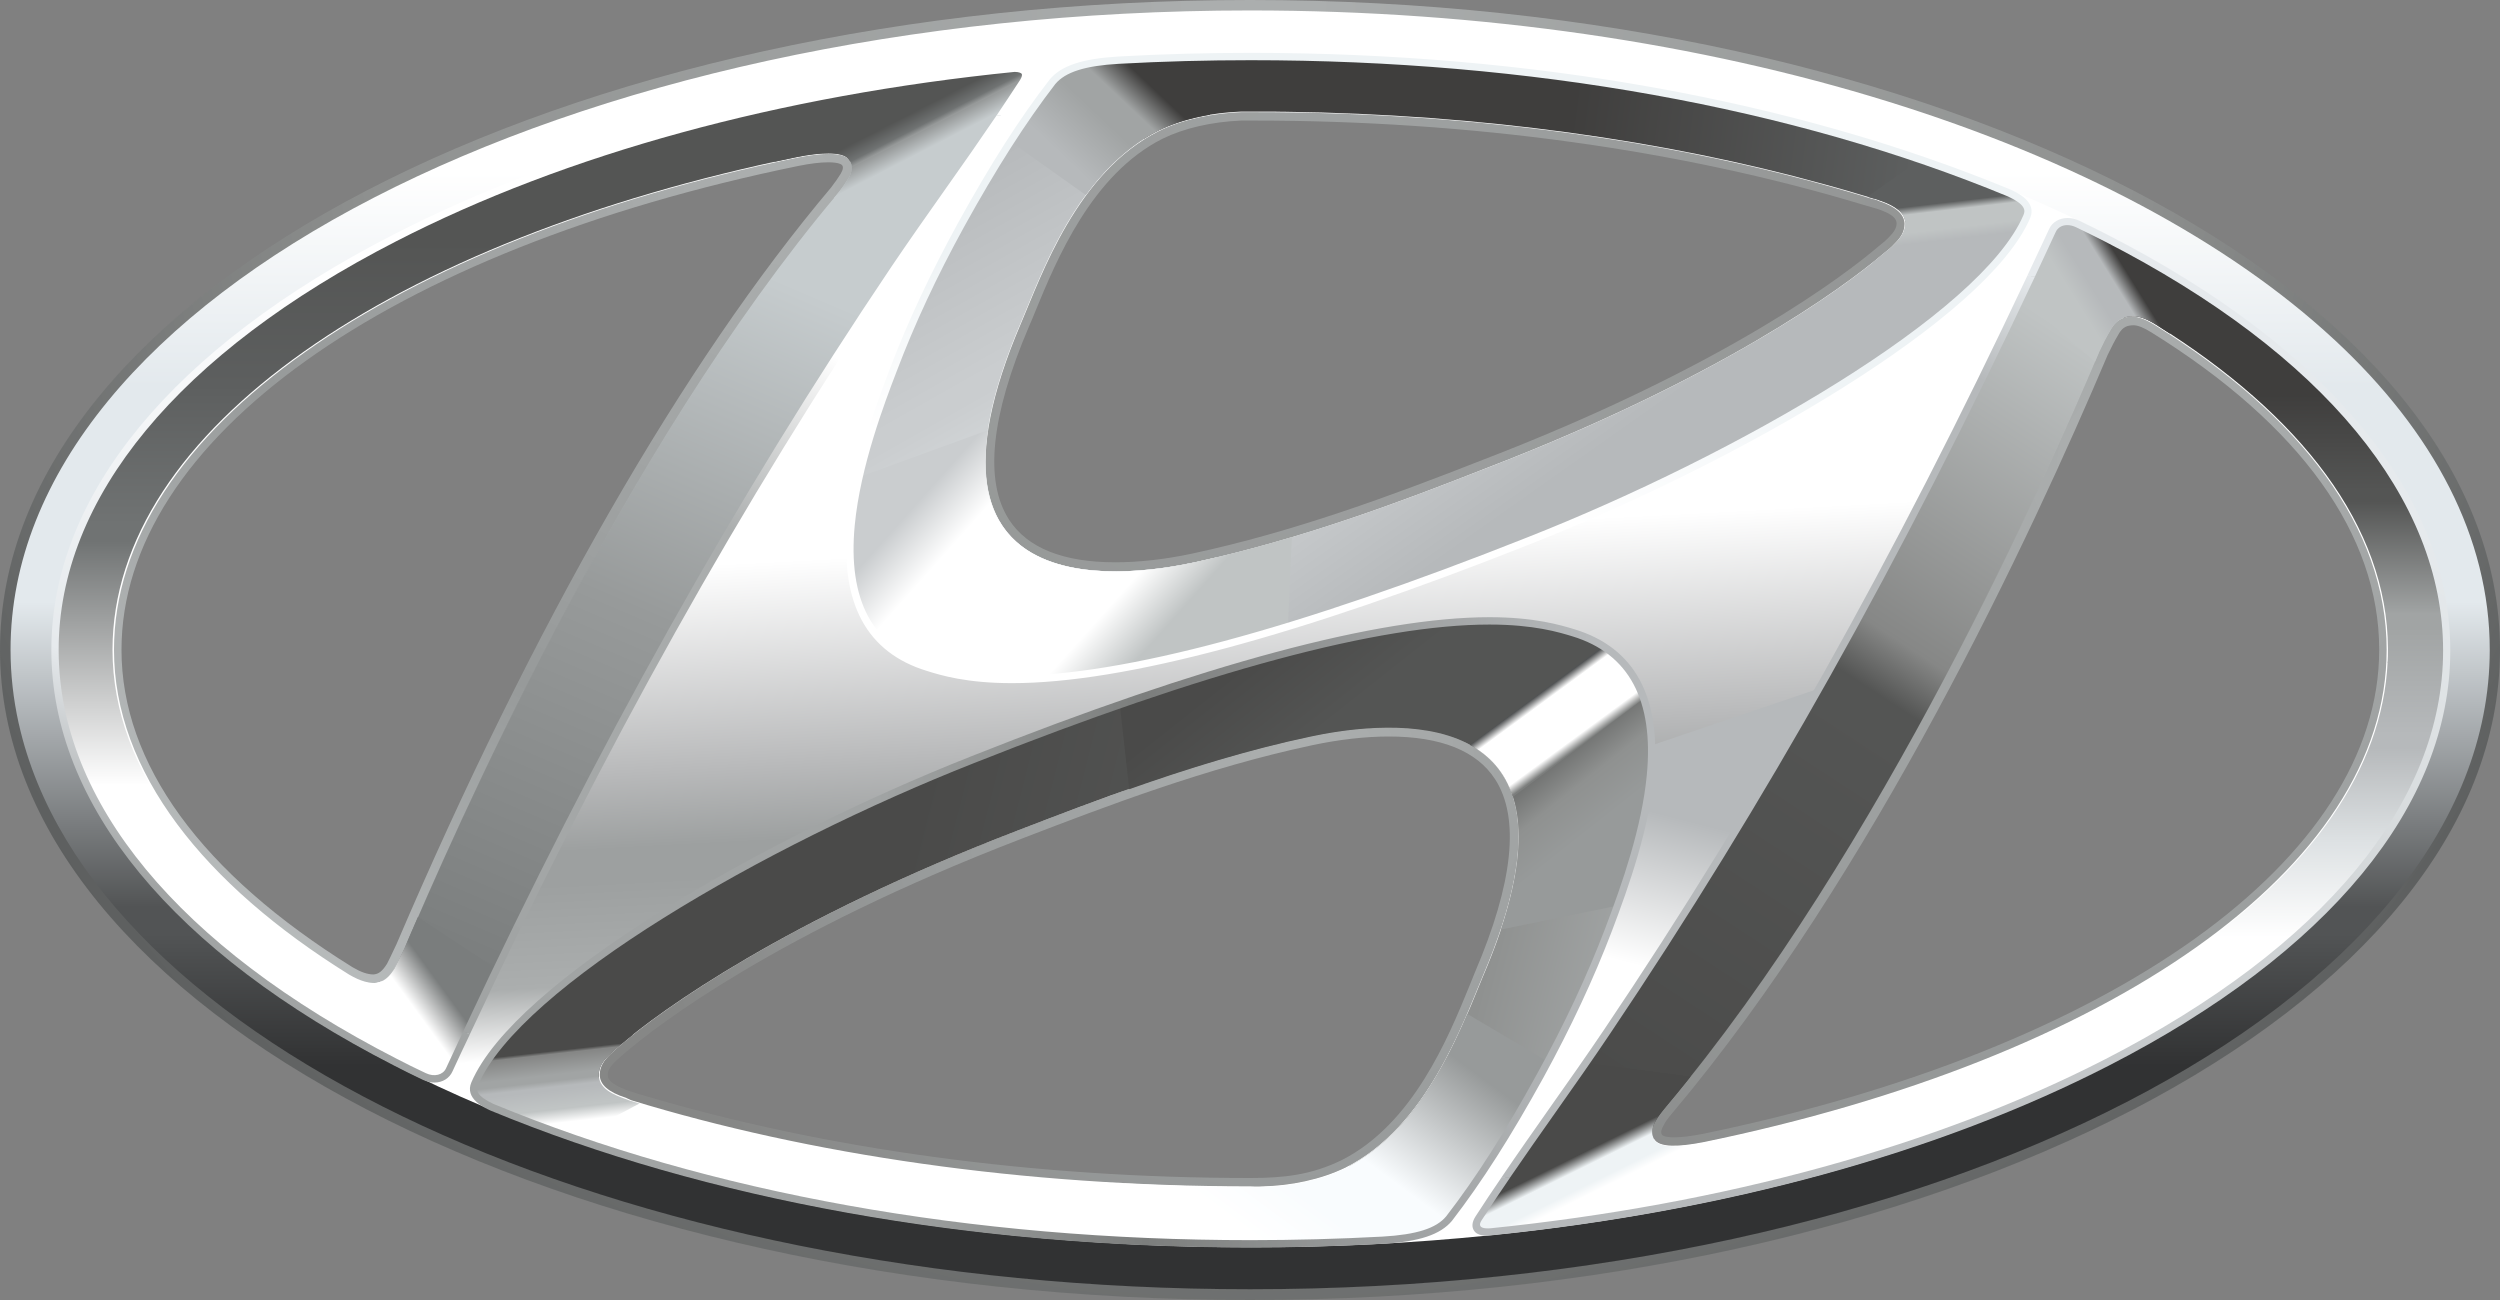 <svg width="50" height="26" viewBox="0 0 50 26" fill="none" xmlns="http://www.w3.org/2000/svg">
<rect x="0" y="0" width="50" height="26" fill="#808080" stroke="none"/>
<path d="M24.819 2.05C24.173 2.075 23.561 2.218 23.094 2.452C21.556 3.224 20.82 5.012 20.379 6.081C20.334 6.192 20.292 6.295 20.253 6.387C19.437 8.3 19.312 9.714 19.883 10.592C20.322 11.266 21.138 11.608 22.308 11.608C22.798 11.608 23.352 11.546 23.916 11.425C25.956 10.989 27.939 10.259 29.778 9.537C34.732 7.632 37.165 5.745 37.787 5.216C37.908 5.119 37.983 5.052 38.027 5.004C38.149 4.883 38.289 4.715 38.289 4.465C38.289 4.004 37.759 3.859 37.441 3.771C37.404 3.76 37.371 3.752 37.341 3.742C33.678 2.635 29.438 2.05 25.079 2.05H24.819ZM20.182 10.395C19.682 9.623 19.814 8.323 20.58 6.529C20.622 6.437 20.663 6.333 20.709 6.221C21.131 5.198 21.834 3.487 23.252 2.774C23.674 2.566 24.234 2.435 24.829 2.411H25.079C29.403 2.411 33.608 2.992 37.239 4.088C37.272 4.098 37.308 4.109 37.348 4.12C37.566 4.179 37.932 4.281 37.932 4.465C37.932 4.556 37.888 4.635 37.77 4.754C37.733 4.794 37.671 4.849 37.562 4.934C36.948 5.459 34.554 7.315 29.648 9.2C27.825 9.917 25.859 10.641 23.842 11.072C23.303 11.188 22.773 11.246 22.308 11.246C21.265 11.246 20.549 10.961 20.182 10.395Z" fill="url(#paint0_radial)"/>
<path d="M0 12.998C0 20.167 11.215 26 25 26C38.784 26 50 20.167 50 12.998C50 5.831 38.784 1.90735e-06 25 1.90735e-06C11.215 1.90735e-06 0 5.831 0 12.998ZM0.388 12.998C0.388 6.047 11.428 0.393 25 0.393C38.569 0.393 49.612 6.047 49.612 12.998C49.612 19.952 38.569 25.607 25 25.607C11.428 25.607 0.388 19.952 0.388 12.998Z" fill="url(#paint1_radial)"/>
<path d="M15.895 2.965C7.499 4.688 2.074 8.625 2.074 12.997C2.074 15.405 3.729 17.704 6.865 19.652C7.087 19.785 7.285 19.849 7.479 19.849H7.48C7.778 19.828 7.93 19.646 8.045 19.461C8.09 19.382 8.147 19.261 8.206 19.135L8.254 19.037C10.978 12.66 13.967 7.456 16.896 3.98C17 3.846 17.06 3.76 17.119 3.661C17.282 3.399 17.213 3.173 17.104 3.059C17.006 2.942 16.823 2.886 16.56 2.886C16.377 2.886 16.155 2.912 15.895 2.965ZM7.05 19.344C4.027 17.467 2.43 15.272 2.43 12.997C2.43 8.804 7.743 5.005 15.966 3.319C16.2 3.271 16.407 3.246 16.565 3.246C16.779 3.246 16.831 3.292 16.838 3.3C16.872 3.333 16.861 3.396 16.814 3.475C16.762 3.559 16.709 3.637 16.621 3.751C13.672 7.249 10.665 12.485 7.928 18.888L7.885 18.978C7.828 19.098 7.775 19.212 7.74 19.277C7.644 19.427 7.572 19.482 7.469 19.489C7.35 19.489 7.214 19.441 7.05 19.344Z" fill="url(#paint2_radial)"/>
<path d="M26.166 14.553C24.027 15.008 21.991 15.791 20.354 16.418L20.31 16.434C15.331 18.35 12.91 20.235 12.281 20.771C12.242 20.806 12.208 20.836 12.175 20.865C12.126 20.906 12.086 20.942 12.053 20.974C11.943 21.082 11.797 21.256 11.797 21.506C11.797 21.972 12.384 22.141 12.698 22.233L12.758 22.252C16.413 23.343 20.648 23.921 25.008 23.921H25.035C25.062 23.924 25.1 23.926 25.141 23.926C25.177 23.926 25.221 23.924 25.254 23.921C25.868 23.908 26.501 23.765 26.99 23.527C28.538 22.747 29.273 20.944 29.713 19.867C29.754 19.766 29.793 19.675 29.826 19.592C30.645 17.678 30.77 16.264 30.199 15.385C29.762 14.711 28.944 14.37 27.775 14.37C27.286 14.37 26.73 14.433 26.166 14.553ZM12.861 21.905L12.797 21.887C12.605 21.83 12.154 21.699 12.154 21.506C12.154 21.416 12.196 21.337 12.305 21.231C12.334 21.203 12.367 21.174 12.407 21.139C12.442 21.109 12.479 21.078 12.517 21.043C13.131 20.521 15.512 18.666 20.436 16.773L20.479 16.756C22.105 16.131 24.13 15.354 26.241 14.905C26.779 14.79 27.31 14.73 27.775 14.73C28.818 14.73 29.534 15.017 29.901 15.583C30.401 16.354 30.266 17.654 29.498 19.448C29.463 19.535 29.425 19.628 29.384 19.73C28.963 20.759 28.258 22.483 26.833 23.203C26.221 23.501 25.67 23.56 25.008 23.56C20.684 23.56 16.482 22.987 12.861 21.905Z" fill="url(#paint3_radial)"/>
<path d="M42.601 6.148C42.358 6.161 42.169 6.293 42.047 6.53C41.965 6.658 41.876 6.845 41.829 6.949C40.305 10.551 37.156 17.295 33.187 22.011C33.081 22.139 33.014 22.226 32.959 22.332C32.829 22.554 32.838 22.784 32.98 22.94C33.077 23.054 33.241 23.108 33.483 23.108C33.652 23.108 33.86 23.082 34.124 23.031C42.517 21.3 47.942 17.36 47.942 12.994C47.942 10.562 46.308 8.262 43.217 6.342C43.003 6.206 42.827 6.144 42.668 6.144C42.64 6.144 42.613 6.145 42.601 6.148ZM33.245 22.701C33.199 22.651 33.238 22.564 33.271 22.509C33.311 22.431 33.354 22.369 33.46 22.245C37.46 17.494 40.625 10.71 42.154 7.097C42.227 6.944 42.298 6.807 42.355 6.713C42.428 6.574 42.503 6.514 42.635 6.507C42.644 6.505 42.656 6.505 42.668 6.505C42.756 6.505 42.875 6.552 43.028 6.648C46.009 8.5 47.584 10.694 47.584 12.994C47.584 17.182 42.272 20.983 34.055 22.678C33.818 22.724 33.626 22.747 33.483 22.747C33.288 22.747 33.247 22.704 33.245 22.701Z" fill="url(#paint4_radial)"/>
<path d="M15.943 3.155C16.464 3.048 16.861 3.048 16.976 3.187C17.055 3.269 17.084 3.408 16.976 3.58C16.924 3.67 16.868 3.751 16.769 3.88C12.387 9.077 9.057 16.749 8.111 18.958C8.037 19.115 7.966 19.269 7.912 19.366C7.812 19.522 7.701 19.646 7.491 19.66C7.383 19.66 7.222 19.634 6.979 19.49C4.079 17.686 2.28 15.435 2.28 12.998C2.28 8.595 7.911 4.801 15.943 3.155ZM20.42 6.465C20.829 5.51 21.539 3.446 23.173 2.624C23.669 2.377 24.281 2.265 24.824 2.243H25.079C29.645 2.243 33.89 2.881 37.453 3.981C37.491 3.981 37.565 4.015 37.59 4.025C37.922 4.136 38.085 4.288 38.092 4.475C38.092 4.642 38.004 4.765 37.884 4.882C37.836 4.937 37.763 5.001 37.659 5.08C36.839 5.778 34.363 7.581 29.706 9.371C28.069 10.016 26.014 10.794 23.879 11.251C22.614 11.518 17.955 12.231 20.42 6.465ZM42.175 6.638C42.258 6.476 42.379 6.347 42.588 6.336C42.709 6.32 42.858 6.353 43.099 6.503C46.009 8.31 47.733 10.551 47.733 12.994C47.733 17.403 42.115 21.183 34.076 22.842C33.556 22.943 33.221 22.943 33.101 22.809C33.024 22.723 33.001 22.584 33.101 22.411C33.152 22.315 33.209 22.241 33.312 22.117C37.691 16.915 41.032 9.249 41.971 7.027C42.039 6.883 42.115 6.734 42.175 6.638ZM29.66 19.51C29.254 20.47 28.541 22.531 26.911 23.352C26.419 23.592 25.806 23.717 25.252 23.727C25.134 23.737 25.046 23.727 25.009 23.727C20.443 23.727 16.183 23.093 12.623 22.004C12.596 21.994 12.52 21.956 12.52 21.956C12.164 21.843 11.995 21.69 11.995 21.495C11.995 21.333 12.077 21.212 12.196 21.093C12.25 21.039 12.324 20.98 12.42 20.894C13.238 20.196 15.723 18.389 20.381 16.599C22.018 15.971 24.063 15.181 26.206 14.727C27.469 14.459 32.129 13.745 29.66 19.51ZM25.002 25.77C38.679 25.77 49.762 20.051 49.762 12.998C49.762 5.945 38.679 0.226 25.002 0.226C11.334 0.226 0.242 5.945 0.242 12.998C0.242 20.051 11.334 25.77 25.002 25.77Z" fill="white"/>
<path d="M0.492 12.998C0.492 19.9 11.486 25.515 24.999 25.515C38.512 25.515 49.506 19.9 49.506 12.998C49.506 6.098 38.512 0.482 24.999 0.482C11.486 0.482 0.492 6.098 0.492 12.998ZM21.078 11.525C20.516 11.36 20.093 11.061 19.817 10.636C19.23 9.731 19.352 8.291 20.181 6.356L20.306 6.052C20.75 4.973 21.493 3.167 23.055 2.383C23.531 2.146 24.154 1.999 24.81 1.975H24.814H25.074C29.44 1.975 33.688 2.561 37.357 3.67L37.456 3.699C37.771 3.785 38.358 3.946 38.358 4.465C38.358 4.742 38.206 4.925 38.086 5.042C38.032 5.104 37.954 5.176 37.836 5.267C37.461 5.586 36.448 6.384 34.644 7.38C33.413 8.061 31.812 8.834 29.796 9.61C27.956 10.335 25.971 11.063 23.929 11.499C23.361 11.62 22.8 11.685 22.306 11.685C21.843 11.685 21.432 11.631 21.078 11.525ZM6.823 19.715C3.663 17.754 1.996 15.434 1.996 12.998C1.996 8.587 7.446 4.62 15.879 2.892C16.143 2.838 16.373 2.811 16.56 2.811C16.85 2.811 17.043 2.876 17.147 2.998C17.164 3.015 17.179 3.034 17.195 3.056C17.307 3.205 17.357 3.444 17.191 3.712C17.132 3.809 17.072 3.898 16.956 4.045C14.039 7.506 11.059 12.698 8.335 19.07L8.292 19.159C8.23 19.288 8.175 19.408 8.12 19.504C8.033 19.643 7.906 19.802 7.69 19.877C7.624 19.902 7.55 19.918 7.466 19.925C7.269 19.925 7.059 19.858 6.823 19.715ZM32.921 22.994C32.908 22.98 32.895 22.963 32.883 22.947C32.773 22.798 32.72 22.556 32.875 22.293C32.939 22.173 33.008 22.08 33.117 21.952C37.074 17.25 40.215 10.522 41.738 6.92C41.787 6.82 41.874 6.631 41.948 6.52C42.054 6.312 42.198 6.177 42.368 6.117C42.433 6.093 42.502 6.078 42.574 6.075C42.603 6.071 42.632 6.07 42.664 6.07C42.838 6.07 43.025 6.135 43.251 6.276C46.365 8.212 48.011 10.534 48.011 12.995C48.011 17.4 42.565 21.367 34.134 23.106C33.866 23.157 33.653 23.183 33.48 23.183C33.215 23.183 33.031 23.121 32.921 22.994ZM25.007 23.996C20.641 23.996 16.397 23.418 12.736 22.323L12.678 22.305C12.344 22.207 11.722 22.027 11.722 21.506C11.722 21.227 11.881 21.037 11.999 20.923C12.033 20.887 12.076 20.85 12.126 20.808L12.238 20.709C12.536 20.454 13.246 19.89 14.447 19.163C15.763 18.363 17.673 17.365 20.288 16.36L20.332 16.343C21.97 15.714 24.008 14.933 26.15 14.476C26.717 14.356 27.277 14.294 27.77 14.294C28.192 14.294 28.569 14.338 28.901 14.426C28.905 14.427 28.908 14.427 28.912 14.428C28.915 14.428 28.917 14.429 28.919 14.43C29.52 14.592 29.97 14.896 30.261 15.343C30.846 16.246 30.723 17.685 29.894 19.619L29.782 19.894C29.338 20.983 28.595 22.801 27.02 23.595C26.523 23.839 25.88 23.983 25.271 23.995C25.223 24 25.179 24.001 25.142 24.001C25.096 24.001 25.061 23.998 25.007 23.996Z" fill="url(#paint5_linear)"/>
<path d="M31.385 15.467C31.417 17.247 31.049 21.178 27.542 23.895C27.542 23.895 26.291 24.315 23.982 24.326L23.387 25.272C24.94 25.401 29.328 25.568 35.606 24.181V24.183L36.169 22.874C34.435 23.558 30.177 24.783 32.303 22.168C34.471 19.506 36.951 14.873 37.771 13.298L31.385 15.467Z" fill="url(#paint6_linear)"/>
<path d="M21.051 1.637C20.364 2.529 19.769 3.511 19.224 4.497C18.71 5.433 18.246 6.402 17.866 7.403C17.564 8.193 17.131 9.381 17.025 10.498C16.903 11.761 17.196 12.934 18.562 13.351C18.654 13.379 18.76 13.411 18.882 13.442C19.68 13.638 21.201 13.795 24.626 12.862L24.324 11.149C24.175 11.185 24.027 11.217 23.878 11.25C23.71 11.285 23.484 11.328 23.221 11.364C22.946 11.4 22.633 11.428 22.308 11.428C21.067 11.428 19.674 11.023 19.706 9.175V9.172C19.706 9.166 19.706 9.162 19.706 9.159V9.152C19.706 9.149 19.706 9.145 19.706 9.141V9.133C19.706 9.133 19.706 9.133 19.707 9.133C19.707 9.118 19.709 9.102 19.709 9.088V9.087C19.735 8.412 19.947 7.551 20.414 6.459C20.741 5.693 21.263 4.215 22.297 3.233C22.298 3.233 22.298 3.233 22.298 3.233C22.303 3.229 22.307 3.225 22.312 3.22C22.313 3.22 22.313 3.219 22.314 3.218C22.319 3.214 22.323 3.212 22.326 3.207C22.327 3.206 22.329 3.205 22.331 3.203C22.334 3.201 22.337 3.197 22.34 3.194C22.342 3.192 22.344 3.191 22.346 3.189C22.349 3.187 22.352 3.183 22.353 3.182C22.356 3.179 22.36 3.177 22.363 3.174C22.364 3.172 22.365 3.171 22.367 3.17C22.371 3.167 22.373 3.163 22.378 3.16C22.379 3.16 22.379 3.159 22.379 3.159C22.535 3.019 22.701 2.891 22.879 2.778L21.307 1.436C21.204 1.491 21.115 1.558 21.051 1.637Z" fill="url(#paint7_linear)"/>
<path d="M38.106 4.445C38.106 4.452 38.107 4.458 38.107 4.464V4.465C38.107 4.539 38.09 4.605 38.06 4.664C38.023 4.74 37.966 4.807 37.9 4.874C37.888 4.887 37.873 4.901 37.859 4.916C37.849 4.924 37.839 4.933 37.83 4.944C37.786 4.982 37.736 5.024 37.673 5.071C37.384 5.318 36.887 5.703 36.163 6.176C34.832 7.043 32.73 8.21 29.711 9.37C29.088 9.613 28.405 9.878 27.681 10.136C26.496 10.558 25.202 10.965 23.877 11.25C23.532 11.323 22.941 11.428 22.307 11.428C21.77 11.428 21.205 11.352 20.739 11.117L18.602 13.364C18.684 13.389 18.776 13.416 18.881 13.442C19.678 13.638 21.2 13.795 24.625 12.862C26.18 12.438 28.13 11.787 30.581 10.815C34.774 9.161 39.685 6.318 40.536 4.333C40.56 4.278 40.564 4.23 40.556 4.186L38.106 4.445Z" fill="url(#paint8_linear)"/>
<path d="M20.273 1.365C15.606 1.836 11.322 2.999 7.896 4.756C3.513 7.006 1.098 9.934 1.098 12.997C1.098 16.063 3.513 18.99 7.896 21.239C8.089 21.336 8.287 21.435 8.482 21.529C8.609 21.588 8.728 21.589 8.821 21.551L7.63 19.628C7.607 19.639 7.581 19.648 7.554 19.655C7.526 19.662 7.497 19.667 7.467 19.669C7.359 19.669 7.197 19.642 6.955 19.497C4.05 17.693 2.25 15.438 2.25 12.997C2.25 8.589 7.885 4.792 15.93 3.143C16.174 3.093 16.391 3.067 16.564 3.067C16.762 3.067 16.903 3.101 16.966 3.174C16.968 3.177 16.971 3.181 16.974 3.185C16.987 3.2 16.997 3.216 17.006 3.233L20.502 1.457C20.48 1.397 20.402 1.364 20.284 1.364C20.28 1.364 20.277 1.365 20.273 1.365Z" fill="url(#paint9_linear)"/>
<path d="M19.451 15.181C15.257 16.835 10.345 19.675 9.494 21.661C9.464 21.734 9.467 21.798 9.492 21.859L11.982 21.57C11.979 21.55 11.975 21.528 11.975 21.505V21.498C11.979 21.341 12.059 21.218 12.179 21.102C12.231 21.05 12.306 20.99 12.401 20.904C13.219 20.205 15.707 18.396 20.373 16.603C21.133 16.311 21.982 15.983 22.888 15.671C23.934 15.312 25.055 14.973 26.204 14.729C26.547 14.655 27.142 14.55 27.774 14.55C29.476 14.55 31.465 15.311 29.663 19.519C29.515 19.87 29.325 20.369 29.062 20.902C28.62 21.803 27.974 22.798 26.977 23.33L28.73 24.558C28.832 24.501 28.916 24.437 28.982 24.359C29.67 23.466 30.264 22.485 30.807 21.498C31.322 20.561 31.785 19.594 32.166 18.594C32.468 17.802 32.902 16.615 33.009 15.498C33.13 14.235 32.836 13.059 31.471 12.644C31.142 12.544 30.647 12.405 29.79 12.405C28.143 12.405 25.161 12.915 19.451 15.181Z" fill="url(#paint10_linear)"/>
<path d="M9.492 21.86C9.542 21.969 9.675 22.057 9.841 22.132C14.12 23.902 19.418 24.865 25.015 24.865C25.905 24.865 26.785 24.841 27.656 24.791C28.14 24.764 28.49 24.69 28.73 24.559L26.977 23.331C26.955 23.342 26.932 23.353 26.91 23.364C26.417 23.607 25.803 23.731 25.249 23.741C25.246 23.741 25.245 23.742 25.242 23.742C25.205 23.745 25.172 23.746 25.142 23.746C25.13 23.746 25.118 23.745 25.108 23.745C25.061 23.745 25.028 23.741 25.007 23.741C24.973 23.741 24.936 23.741 24.902 23.741H24.863H24.795C24.782 23.741 24.771 23.741 24.758 23.741C24.735 23.741 24.711 23.74 24.689 23.74H24.659C24.633 23.74 24.607 23.74 24.581 23.74H24.564C24.534 23.739 24.504 23.739 24.474 23.738H24.463C24.432 23.738 24.398 23.738 24.366 23.737H24.364C20.12 23.683 16.163 23.081 12.809 22.079C12.566 22.005 12.047 21.878 11.982 21.571L9.492 21.86Z" fill="url(#paint11_linear)"/>
<path d="M41.05 4.6C38.426 10.279 35.616 15.465 32.144 20.62C31.302 21.87 30.391 23.087 29.575 24.357C29.509 24.455 29.509 24.529 29.558 24.575L33.088 22.792C33.031 22.704 33.023 22.577 33.111 22.423C33.143 22.365 33.177 22.314 33.222 22.255C33.25 22.218 33.284 22.177 33.323 22.129C37.646 16.991 40.959 9.455 41.951 7.116C41.965 7.084 41.979 7.051 41.991 7.022C42.058 6.877 42.137 6.725 42.195 6.63C42.262 6.503 42.35 6.396 42.487 6.352L41.214 4.443C41.14 4.473 41.08 4.525 41.05 4.6Z" fill="url(#paint12_linear)"/>
<path d="M22.375 1.205C21.891 1.233 21.546 1.305 21.305 1.436L22.877 2.778C22.97 2.718 23.067 2.663 23.168 2.612C23.663 2.366 24.277 2.251 24.82 2.232H25.075H25.113H25.18H25.247C25.261 2.232 25.274 2.232 25.285 2.232C25.318 2.232 25.35 2.232 25.381 2.232H25.39C25.423 2.232 25.456 2.232 25.489 2.232H25.495C25.527 2.233 25.561 2.233 25.593 2.234H25.6C25.634 2.234 25.669 2.234 25.702 2.235H25.704C29.63 2.286 33.301 2.807 36.487 3.686C36.757 3.76 37.023 3.837 37.286 3.916C37.538 3.993 38.084 4.094 38.105 4.445L40.554 4.186C40.526 4.052 40.378 3.951 40.188 3.863C35.911 2.095 30.613 1.131 25.014 1.131C24.126 1.131 23.246 1.155 22.375 1.205Z" fill="url(#paint13_linear)"/>
<path d="M41.211 4.443L42.484 6.352C42.521 6.339 42.562 6.331 42.608 6.329C42.626 6.327 42.644 6.326 42.663 6.326C42.774 6.326 42.915 6.367 43.12 6.494C46.021 8.299 47.746 10.532 47.759 12.967V12.995C47.759 13.081 47.758 13.167 47.752 13.253H48.927C48.929 13.167 48.932 13.084 48.932 12.998C48.932 9.932 46.519 7.005 42.134 4.756C41.944 4.657 41.746 4.561 41.548 4.465C41.478 4.432 41.409 4.417 41.346 4.417C41.297 4.417 41.251 4.426 41.211 4.443Z" fill="url(#paint14_linear)"/>
<path d="M47.753 13.233C47.554 17.544 41.987 21.226 34.085 22.853C33.843 22.901 33.64 22.927 33.48 22.927C33.298 22.927 33.172 22.894 33.108 22.823C33.104 22.817 33.099 22.812 33.095 22.805C33.091 22.801 33.088 22.796 33.085 22.791L29.555 24.575C29.592 24.613 29.662 24.631 29.757 24.629C34.425 24.158 38.708 22.994 42.134 21.238C46.398 19.049 48.798 16.205 48.927 13.233H47.753Z" fill="url(#paint15_linear)"/>
<path d="M37.348 3.936C37.389 3.947 37.429 3.958 37.468 3.971C37.505 3.971 37.581 4.004 37.603 4.014C37.924 4.122 38.086 4.267 38.104 4.444C38.104 4.452 38.107 4.458 38.107 4.465C38.107 4.631 38.019 4.755 37.9 4.874C37.851 4.926 37.777 4.992 37.674 5.071C37.61 5.125 37.535 5.187 37.453 5.253L39.55 5.633C40.02 5.177 40.364 4.737 40.537 4.332C40.561 4.278 40.565 4.23 40.556 4.185C40.528 4.052 40.38 3.949 40.19 3.862C39.614 3.623 39.015 3.401 38.404 3.192L37.348 3.936Z" fill="url(#paint16_linear)"/>
<path d="M9.494 21.662C9.464 21.734 9.468 21.799 9.492 21.86C9.541 21.968 9.675 22.056 9.84 22.131C10.377 22.355 10.929 22.564 11.496 22.76L12.789 22.07C12.727 22.051 12.666 22.035 12.606 22.016C12.392 21.933 12.039 21.838 11.983 21.57C11.978 21.551 11.975 21.529 11.975 21.506C11.975 21.346 12.058 21.221 12.178 21.103C12.231 21.05 12.305 20.991 12.401 20.905C12.474 20.842 12.563 20.77 12.664 20.689L10.641 20.209C10.088 20.72 9.688 21.212 9.494 21.662Z" fill="url(#paint17_linear)"/>
<path d="M41.212 4.443C41.138 4.472 41.078 4.524 41.048 4.599C40.835 5.056 40.624 5.507 40.41 5.957V5.961L41.9 7.234C41.932 7.159 41.961 7.089 41.989 7.021C42.056 6.876 42.135 6.725 42.193 6.629C42.26 6.502 42.349 6.396 42.486 6.351C42.523 6.339 42.564 6.33 42.608 6.328C42.729 6.313 42.88 6.344 43.121 6.493C43.212 6.553 43.306 6.613 43.397 6.672L43.518 5.528C43.082 5.262 42.621 5.004 42.135 4.756C41.945 4.657 41.746 4.56 41.548 4.464C41.477 4.433 41.409 4.416 41.346 4.416C41.298 4.416 41.252 4.425 41.212 4.443Z" fill="url(#paint18_linear)"/>
<path d="M22.377 1.206C21.893 1.233 21.547 1.306 21.306 1.437C21.202 1.492 21.114 1.558 21.05 1.637C20.753 2.02 20.477 2.422 20.211 2.832L21.716 3.901C22.033 3.471 22.413 3.073 22.878 2.778C22.972 2.719 23.07 2.663 23.17 2.613C23.482 2.457 23.839 2.355 24.199 2.294V1.138C23.587 1.15 22.98 1.172 22.377 1.206Z" fill="url(#paint19_linear)"/>
<path d="M26.973 23.329C26.952 23.341 26.933 23.353 26.91 23.364C26.416 23.607 25.804 23.73 25.249 23.741C25.129 23.751 25.044 23.741 25.007 23.741C24.157 23.741 23.321 23.712 22.494 23.669L22.289 24.78V24.784C23.187 24.837 24.096 24.865 25.014 24.865C25.904 24.865 26.784 24.841 27.655 24.791C28.14 24.764 28.489 24.69 28.729 24.559C28.831 24.503 28.916 24.438 28.981 24.36C29.669 23.467 30.263 22.486 30.807 21.499C30.855 21.41 30.9 21.32 30.95 21.229L29.347 20.279C28.909 21.301 28.21 22.671 26.973 23.329Z" fill="url(#paint20_linear)"/>
<path d="M17.009 3.234C17.049 3.315 17.051 3.426 16.975 3.556C16.975 3.556 16.975 3.556 16.975 3.557C16.974 3.559 16.973 3.56 16.97 3.563C16.97 3.565 16.969 3.567 16.968 3.569C16.913 3.659 16.858 3.74 16.757 3.868C12.37 9.074 9.038 16.755 8.091 18.968C8.015 19.123 7.943 19.279 7.891 19.374C7.864 19.419 7.836 19.459 7.804 19.496C7.803 19.497 7.802 19.497 7.801 19.498L7.8 19.499C7.752 19.555 7.7 19.599 7.633 19.63L8.824 21.552C8.898 21.523 8.957 21.47 8.988 21.396C11.613 15.718 14.423 10.532 17.891 5.378C18.733 4.125 19.646 2.91 20.464 1.639C20.513 1.566 20.523 1.506 20.505 1.458L17.009 3.234Z" fill="url(#paint21_linear)"/>
<path d="M8.088 18.966C8.011 19.122 7.939 19.278 7.887 19.374C7.817 19.485 7.74 19.577 7.629 19.628C7.581 19.65 7.527 19.664 7.466 19.669C7.358 19.669 7.197 19.641 6.953 19.497C6.718 19.351 6.494 19.202 6.273 19.051L6.372 20.381C6.849 20.677 7.358 20.964 7.895 21.239C8.088 21.336 8.286 21.435 8.481 21.529C8.548 21.561 8.613 21.575 8.672 21.577H8.694C8.74 21.576 8.783 21.567 8.82 21.551C8.895 21.522 8.954 21.468 8.985 21.394C9.299 20.716 9.614 20.045 9.934 19.381L8.358 18.34C8.251 18.58 8.163 18.79 8.088 18.966Z" fill="url(#paint22_linear)"/>
<path d="M20.273 1.365C18.931 1.5 17.62 1.695 16.352 1.943L15.48 3.239C15.631 3.206 15.78 3.173 15.93 3.143C16.453 3.036 16.85 3.036 16.966 3.174C16.982 3.192 16.996 3.214 17.007 3.234C17.048 3.316 17.049 3.432 16.966 3.568C16.911 3.659 16.857 3.739 16.755 3.867C16.729 3.899 16.705 3.929 16.677 3.962H18.87C19.412 3.193 19.955 2.426 20.462 1.638C20.51 1.564 20.521 1.505 20.503 1.457C20.481 1.4 20.41 1.368 20.302 1.365H20.273Z" fill="url(#paint23_linear)"/>
<path d="M0.211 12.996C0.211 13.493 0.267 13.984 0.373 14.464C0.373 14.471 0.376 14.474 0.377 14.479C1.801 20.844 12.289 25.785 25.003 25.785C38.694 25.785 49.795 20.061 49.795 12.996C49.795 10.752 48.672 8.641 46.702 6.808C46.698 6.805 46.697 6.802 46.694 6.8C46.69 6.797 46.686 6.793 46.682 6.79C42.449 2.866 34.327 0.209 25.003 0.209C11.317 0.209 0.211 5.935 0.211 12.996ZM7.88 21.296C3.491 19.033 1.074 16.087 1.074 12.999C1.074 9.917 3.491 6.97 7.88 4.707C12.447 2.352 18.534 1.056 25.023 1.056C31.511 1.056 37.6 2.352 42.164 4.707C46.553 6.97 48.971 9.917 48.971 12.999C48.971 16.087 46.553 19.033 42.164 21.296C37.6 23.65 31.512 24.946 25.023 24.946C18.534 24.946 12.447 23.65 7.88 21.296Z" fill="url(#paint24_linear)"/>
<path d="M17.187 9.54C17.113 9.858 17.055 10.18 17.025 10.497C16.903 11.761 17.196 12.934 18.563 13.352C18.655 13.38 18.76 13.412 18.882 13.442C19.191 13.518 19.611 13.588 20.207 13.591H20.279C21.217 13.587 22.583 13.418 24.626 12.861C24.978 12.763 25.359 12.655 25.757 12.533L25.838 10.742C25.343 10.891 24.835 11.03 24.323 11.149C24.176 11.183 24.027 11.217 23.878 11.25C23.199 11.393 21.546 11.665 20.535 10.997C19.937 10.601 19.565 9.876 19.757 8.603L17.187 9.54Z" fill="url(#paint25_linear)"/>
<path d="M22.395 14.085L22.584 15.784C23.717 15.385 24.943 14.998 26.209 14.732C27.399 14.477 31.61 13.831 30.022 18.59L32.35 18.113C32.623 17.362 32.925 16.41 33.012 15.501C33.135 14.237 32.84 13.061 31.475 12.646C31.146 12.545 30.651 12.407 29.795 12.407C28.458 12.407 26.24 12.744 22.395 14.085Z" fill="url(#paint26_linear)"/>
<path d="M29.398 14.896V14.898C29.788 15.111 30.1 15.439 30.258 15.939L32.88 13.968V13.963C32.736 13.537 32.476 13.174 32.064 12.912L29.398 14.896Z" fill="url(#paint27_linear)"/>
<path d="M29.574 24.357C29.543 24.402 29.527 24.444 29.523 24.479V24.507C29.527 24.534 29.537 24.557 29.557 24.575C29.59 24.608 29.647 24.626 29.724 24.63H29.759C31.403 24.463 32.993 24.207 34.519 23.874V22.762C34.373 22.793 34.233 22.825 34.087 22.855C33.567 22.956 33.229 22.956 33.11 22.823C33.101 22.814 33.094 22.803 33.088 22.791C33.032 22.704 33.022 22.579 33.11 22.423C33.161 22.328 33.218 22.254 33.322 22.13C33.488 21.933 33.651 21.733 33.812 21.53L31.706 21.254C30.992 22.285 30.251 23.303 29.574 24.357Z" fill="url(#paint28_linear)"/>
<path d="M22.372 1.13C21.648 1.173 21.222 1.314 20.994 1.59C20.391 2.368 19.81 3.281 19.16 4.46C18.609 5.467 18.161 6.421 17.798 7.374C17.436 8.324 17.053 9.436 16.951 10.489C16.8 12.066 17.335 13.053 18.54 13.419C18.816 13.506 19.33 13.663 20.241 13.663C22.468 13.663 25.957 12.726 30.607 10.881C34.808 9.222 39.74 6.375 40.603 4.361C40.741 4.037 40.349 3.856 40.216 3.794C35.888 2.004 30.63 1.057 25.015 1.057C24.15 1.057 23.259 1.08 22.372 1.13ZM18.581 13.28C17.452 12.936 16.952 12.001 17.095 10.503C17.207 9.328 17.696 8.044 17.933 7.428C18.293 6.478 18.735 5.531 19.285 4.531C19.933 3.359 20.512 2.453 21.105 1.682C21.306 1.441 21.698 1.315 22.38 1.276C23.264 1.227 24.151 1.204 25.015 1.204C30.613 1.204 35.849 2.146 40.159 3.929C40.506 4.088 40.513 4.207 40.469 4.302C39.623 6.28 34.728 9.098 30.553 10.745C25.92 12.584 22.451 13.516 20.241 13.516C19.353 13.516 18.852 13.364 18.581 13.28Z" fill="url(#paint29_linear)"/>
<path d="M18.911 3.777C18.552 4.285 18.182 4.811 17.828 5.335C14.692 9.995 11.96 14.876 9.266 20.624L9.397 20.686C12.087 14.943 14.815 10.072 17.949 5.416C18.302 4.894 18.671 4.37 19.028 3.862C19.381 3.361 19.742 2.849 20.093 2.33L19.935 2.304C19.597 2.802 19.251 3.298 18.911 3.777Z" fill="url(#paint30_linear)"/>
<path d="M32.084 20.59C31.732 21.113 31.362 21.638 31.003 22.146C30.683 22.602 30.355 23.067 30.035 23.54H30.209C30.511 23.098 30.82 22.66 31.122 22.231C31.481 21.722 31.851 21.197 32.203 20.672C35.313 16.052 38.025 11.219 40.699 5.532L40.547 5.515C37.885 11.175 35.182 15.989 32.084 20.59Z" fill="url(#paint31_linear)"/>
<path d="M19.425 15.126C15.224 16.784 10.292 19.631 9.428 21.646C9.288 21.97 9.682 22.153 9.812 22.212C14.146 24.004 19.399 24.95 25.014 24.95C25.893 24.95 26.783 24.926 27.66 24.876C28.383 24.834 28.808 24.693 29.039 24.417C29.638 23.64 30.219 22.728 30.871 21.547C31.415 20.555 31.874 19.574 32.234 18.631C32.595 17.684 32.978 16.573 33.08 15.519C33.231 13.942 32.697 12.954 31.491 12.586C31.214 12.503 30.699 12.344 29.789 12.344C27.563 12.344 24.075 13.28 19.425 15.126ZM9.87 22.079C9.525 21.918 9.519 21.798 9.56 21.705C10.409 19.727 15.302 16.909 19.478 15.263C24.111 13.423 27.58 12.491 29.789 12.491C30.678 12.491 31.18 12.645 31.449 12.727C32.579 13.072 33.08 14.005 32.936 15.503C32.836 16.54 32.457 17.641 32.099 18.58C31.742 19.516 31.285 20.492 30.743 21.474C30.098 22.65 29.518 23.557 28.925 24.325C28.726 24.567 28.332 24.692 27.651 24.732C26.776 24.779 25.89 24.803 25.014 24.803C19.419 24.803 14.18 23.861 9.87 22.079Z" fill="url(#paint32_linear)"/>
<path d="M20.268 1.292C15.562 1.767 11.274 2.943 7.866 4.693C3.457 6.954 1.027 9.903 1.027 12.997C1.027 16.091 3.457 19.042 7.866 21.303C8.059 21.403 8.255 21.5 8.455 21.595C8.534 21.632 8.611 21.651 8.689 21.651C8.853 21.651 8.991 21.563 9.051 21.425C9.165 21.176 9.281 20.93 9.398 20.686L9.266 20.624C9.151 20.872 9.036 21.117 8.921 21.365C8.861 21.498 8.686 21.545 8.516 21.463C8.316 21.369 8.122 21.274 7.929 21.173C3.571 18.938 1.173 16.033 1.173 12.997C1.173 9.961 3.571 7.058 7.929 4.823C11.322 3.081 15.594 1.91 20.293 1.438C20.381 1.438 20.425 1.462 20.436 1.479C20.447 1.503 20.434 1.546 20.402 1.599C20.25 1.833 20.094 2.068 19.936 2.303L20.094 2.329C20.239 2.112 20.383 1.896 20.523 1.678C20.606 1.55 20.589 1.461 20.563 1.41C20.534 1.356 20.463 1.292 20.293 1.292H20.268Z" fill="url(#paint33_linear)"/>
<path d="M40.982 4.582C40.836 4.895 40.691 5.206 40.546 5.515L40.699 5.532C40.836 5.238 40.975 4.943 41.113 4.643C41.152 4.554 41.238 4.502 41.344 4.502C41.401 4.502 41.459 4.516 41.517 4.543C41.717 4.638 41.91 4.735 42.105 4.834C46.461 7.07 48.862 9.974 48.862 13.011C48.862 16.047 46.461 18.948 42.105 21.184C38.724 22.919 34.474 24.087 29.816 24.565C29.7 24.575 29.53 24.567 29.631 24.408C29.818 24.117 30.013 23.828 30.209 23.541H30.035C29.856 23.802 29.681 24.064 29.511 24.328C29.428 24.457 29.444 24.544 29.47 24.595C29.539 24.73 29.726 24.718 29.851 24.705C34.52 24.226 38.779 23.055 42.17 21.316C46.578 19.055 49.006 16.106 49.006 13.011C49.006 9.915 46.578 6.967 42.169 4.704C41.976 4.604 41.778 4.506 41.581 4.412C41.504 4.376 41.427 4.36 41.352 4.36C41.187 4.36 41.043 4.443 40.982 4.582Z" fill="url(#paint34_linear)"/>
<defs>
<radialGradient id="paint0_radial" cx="0" cy="0" r="1" gradientUnits="userSpaceOnUse" gradientTransform="translate(26.414 4.76) scale(23.562 23.809)">
<stop stop-color="#A1A4A4"/>
<stop offset="1" stop-color="#868786"/>
</radialGradient>
<radialGradient id="paint1_radial" cx="0" cy="0" r="1" gradientUnits="userSpaceOnUse" gradientTransform="translate(25.07 0.146) scale(29.265 29.613)">
<stop stop-color="#ABAEAE"/>
<stop offset="0.04" stop-color="#ABAEAE"/>
<stop offset="0.613" stop-color="#8F9190"/>
<stop offset="1" stop-color="#5D5F5F"/>
</radialGradient>
<radialGradient id="paint2_radial" cx="0" cy="0" r="1" gradientUnits="userSpaceOnUse" gradientTransform="translate(15.688 3.746) scale(24.161 24.415)">
<stop stop-color="#ABAEAE"/>
<stop offset="0.03" stop-color="#ABAEAE"/>
<stop offset="0.46" stop-color="#979A9A"/>
<stop offset="1" stop-color="#D4D8D9"/>
</radialGradient>
<radialGradient id="paint3_radial" cx="0" cy="0" r="1" gradientUnits="userSpaceOnUse" gradientTransform="translate(26.108 15.394) scale(13.44 13.581)">
<stop stop-color="#ABAEAE"/>
<stop offset="0.04" stop-color="#ABAEAE"/>
<stop offset="0.613" stop-color="#979A9A"/>
<stop offset="1" stop-color="#868786"/>
</radialGradient>
<radialGradient id="paint4_radial" cx="0" cy="0" r="1" gradientUnits="userSpaceOnUse" gradientTransform="translate(42.749 9.317) scale(19.344 19.547)">
<stop stop-color="#ABAEAE"/>
<stop offset="0.04" stop-color="#ABAEAE"/>
<stop offset="0.613" stop-color="#979A9A"/>
<stop offset="1" stop-color="#868786"/>
</radialGradient>
<linearGradient id="paint5_linear" x1="24.391" y1="1.273" x2="25.642" y2="24.895" gradientUnits="userSpaceOnUse">
<stop stop-color="white"/>
<stop offset="0.4" stop-color="white"/>
<stop offset="0.571" stop-color="#B9BABB"/>
<stop offset="0.636" stop-color="#9DA0A0"/>
<stop offset="0.663" stop-color="#9DA0A0"/>
<stop offset="0.75" stop-color="#ABAEAE"/>
<stop offset="0.81" stop-color="white"/>
<stop offset="1" stop-color="white"/>
</linearGradient>
<linearGradient id="paint6_linear" x1="29.672" y1="24.492" x2="31.986" y2="15.543" gradientUnits="userSpaceOnUse">
<stop stop-color="white"/>
<stop offset="0.626" stop-color="white"/>
<stop offset="0.957" stop-color="#B6B9BB"/>
<stop offset="1" stop-color="#B6B9BB"/>
</linearGradient>
<linearGradient id="paint7_linear" x1="22.627" y1="12.145" x2="17.989" y2="3.968" gradientUnits="userSpaceOnUse">
<stop stop-color="#EEF3F5"/>
<stop offset="0.061" stop-color="#EEF3F5"/>
<stop offset="0.552" stop-color="#CACDCF"/>
<stop offset="0.585" stop-color="#CACDCF"/>
<stop offset="1" stop-color="#B6B9BB"/>
</linearGradient>
<linearGradient id="paint8_linear" x1="26.606" y1="4.468" x2="30.515" y2="10.013" gradientUnits="userSpaceOnUse">
<stop stop-color="#EEF3F5"/>
<stop offset="0.061" stop-color="#EEF3F5"/>
<stop offset="0.552" stop-color="#CACDCF"/>
<stop offset="0.585" stop-color="#CACDCF"/>
<stop offset="1" stop-color="#B6B9BB"/>
</linearGradient>
<linearGradient id="paint9_linear" x1="10.8" y1="17.55" x2="10.8" y2="4.819" gradientUnits="userSpaceOnUse">
<stop stop-color="white"/>
<stop offset="0.145" stop-color="white"/>
<stop offset="0.528" stop-color="#707373"/>
<stop offset="0.555" stop-color="#707373"/>
<stop offset="0.773" stop-color="#5D5F5F"/>
<stop offset="1" stop-color="#545554"/>
</linearGradient>
<linearGradient id="paint10_linear" x1="32.114" y1="20.255" x2="18.174" y2="16.727" gradientUnits="userSpaceOnUse">
<stop stop-color="#A1A4A4"/>
<stop offset="0.176" stop-color="#8F9190"/>
<stop offset="0.22" stop-color="#8F9190"/>
<stop offset="0.57" stop-color="#545554"/>
<stop offset="1" stop-color="#4A4A49"/>
</linearGradient>
<linearGradient id="paint11_linear" x1="9.492" y1="23.218" x2="28.729" y2="23.218" gradientUnits="userSpaceOnUse">
<stop stop-color="white"/>
<stop offset="0.558" stop-color="white"/>
<stop offset="1" stop-color="white"/>
</linearGradient>
<linearGradient id="paint12_linear" x1="41.579" y1="6.771" x2="31.466" y2="22.254" gradientUnits="userSpaceOnUse">
<stop stop-color="#C0C4C4"/>
<stop offset="0.38" stop-color="#868786"/>
<stop offset="0.441" stop-color="#545554"/>
<stop offset="0.472" stop-color="#545554"/>
<stop offset="1" stop-color="#4A4A49"/>
</linearGradient>
<linearGradient id="paint13_linear" x1="38.214" y1="3.679" x2="23.177" y2="1.674" gradientUnits="userSpaceOnUse">
<stop stop-color="#5D5F5F"/>
<stop offset="0.456" stop-color="#3F3E3D"/>
<stop offset="1" stop-color="#3F3E3D"/>
</linearGradient>
<linearGradient id="paint14_linear" x1="45.072" y1="7.906" x2="45.072" y2="18.744" gradientUnits="userSpaceOnUse">
<stop stop-color="#3F3E3D"/>
<stop offset="0.175" stop-color="#545554"/>
<stop offset="0.196" stop-color="#545554"/>
<stop offset="0.404" stop-color="#A1A4A4"/>
<stop offset="0.429" stop-color="#A1A4A4"/>
<stop offset="0.626" stop-color="#B6B9BB"/>
<stop offset="0.65" stop-color="#B6B9BB"/>
<stop offset="0.822" stop-color="#DDE1E3"/>
<stop offset="1" stop-color="white"/>
</linearGradient>
<linearGradient id="paint15_linear" x1="39.24" y1="7.906" x2="39.24" y2="18.744" gradientUnits="userSpaceOnUse">
<stop stop-color="#3F3E3D"/>
<stop offset="0.175" stop-color="#545554"/>
<stop offset="0.196" stop-color="#545554"/>
<stop offset="0.404" stop-color="#A1A4A4"/>
<stop offset="0.429" stop-color="#A1A4A4"/>
<stop offset="0.626" stop-color="#B6B9BB"/>
<stop offset="0.65" stop-color="#B6B9BB"/>
<stop offset="0.822" stop-color="#DDE1E3"/>
<stop offset="1" stop-color="white"/>
</linearGradient>
<linearGradient id="paint16_linear" x1="38.928" y1="4.047" x2="39.015" y2="4.788" gradientUnits="userSpaceOnUse">
<stop stop-color="#5D5F5F"/>
<stop offset="0.211" stop-color="#C0C4C4"/>
<stop offset="0.423" stop-color="#C0C4C4"/>
<stop offset="0.552" stop-color="#C0C4C4"/>
<stop offset="0.577" stop-color="#C0C4C4"/>
<stop offset="0.697" stop-color="#C0C4C4"/>
<stop offset="1" stop-color="#B6B9BB"/>
</linearGradient>
<linearGradient id="paint17_linear" x1="11.044" y1="21.021" x2="11.206" y2="22.455" gradientUnits="userSpaceOnUse">
<stop stop-color="#4A4A49"/>
<stop offset="0.044" stop-color="#868786"/>
<stop offset="0.055" stop-color="#868786"/>
<stop offset="0.329" stop-color="#A1A4A4"/>
<stop offset="0.399" stop-color="#A1A4A4"/>
<stop offset="0.414" stop-color="#A1A4A4"/>
<stop offset="0.497" stop-color="#B6B9BB"/>
<stop offset="0.541" stop-color="#B6B9BB"/>
<stop offset="0.785" stop-color="#C0C4C4"/>
<stop offset="0.809" stop-color="#C0C4C4"/>
<stop offset="1" stop-color="white"/>
</linearGradient>
<linearGradient id="paint18_linear" x1="41.535" y1="6.041" x2="42.529" y2="5.424" gradientUnits="userSpaceOnUse">
<stop stop-color="#C0C4C4"/>
<stop offset="0.354" stop-color="#B6B9BB"/>
<stop offset="0.417" stop-color="#B6B9BB"/>
<stop offset="0.511" stop-color="#B6B9BB"/>
<stop offset="0.521" stop-color="#B6B9BB"/>
<stop offset="0.72" stop-color="#B6B9BB"/>
<stop offset="1" stop-color="#3F3E3D"/>
</linearGradient>
<linearGradient id="paint19_linear" x1="22.929" y1="1.635" x2="21.398" y2="3.257" gradientUnits="userSpaceOnUse">
<stop stop-color="#3F3E3D"/>
<stop offset="0.27" stop-color="#A1A4A4"/>
<stop offset="0.403" stop-color="#A1A4A4"/>
<stop offset="0.509" stop-color="#A1A4A4"/>
<stop offset="1" stop-color="#B6B9BB"/>
</linearGradient>
<linearGradient id="paint20_linear" x1="28.258" y1="20.532" x2="25.113" y2="24.794" gradientUnits="userSpaceOnUse">
<stop stop-color="#979A9A"/>
<stop offset="0.515" stop-color="#F9FCFE"/>
<stop offset="0.754" stop-color="#F9FCFE"/>
<stop offset="1" stop-color="white"/>
</linearGradient>
<linearGradient id="paint21_linear" x1="10.18" y1="19.873" x2="16.189" y2="5.839" gradientUnits="userSpaceOnUse">
<stop stop-color="#7A7D7D"/>
<stop offset="0.528" stop-color="#979A9A"/>
<stop offset="1" stop-color="#C6CCCE"/>
</linearGradient>
<linearGradient id="paint22_linear" x1="8.651" y1="19.486" x2="6.906" y2="20.757" gradientUnits="userSpaceOnUse">
<stop stop-color="#7A7D7D"/>
<stop offset="0.323" stop-color="white"/>
<stop offset="0.454" stop-color="white"/>
<stop offset="0.557" stop-color="white"/>
<stop offset="0.644" stop-color="white"/>
<stop offset="0.837" stop-color="white"/>
<stop offset="1" stop-color="white"/>
</linearGradient>
<linearGradient id="paint23_linear" x1="17.878" y1="2.12" x2="18.451" y2="3.233" gradientUnits="userSpaceOnUse">
<stop stop-color="#545554"/>
<stop offset="0.231" stop-color="#545554"/>
<stop offset="0.472" stop-color="#707373"/>
<stop offset="0.555" stop-color="#979A9A"/>
<stop offset="0.571" stop-color="#979A9A"/>
<stop offset="0.855" stop-color="#C6CCCE"/>
<stop offset="0.908" stop-color="#C6CCCE"/>
<stop offset="1" stop-color="#C6CCCE"/>
</linearGradient>
<linearGradient id="paint24_linear" x1="25.003" y1="1.244" x2="25.003" y2="25.847" gradientUnits="userSpaceOnUse">
<stop stop-color="white"/>
<stop offset="0.089" stop-color="white"/>
<stop offset="0.264" stop-color="#E3E9ED"/>
<stop offset="0.439" stop-color="#E3E9ED"/>
<stop offset="0.687" stop-color="#525455"/>
<stop offset="0.709" stop-color="#525455"/>
<stop offset="0.816" stop-color="#313233"/>
<stop offset="1" stop-color="#313233"/>
</linearGradient>
<linearGradient id="paint25_linear" x1="18.692" y1="9.011" x2="23.312" y2="13.127" gradientUnits="userSpaceOnUse">
<stop stop-color="#CACDCF"/>
<stop offset="0.07" stop-color="#CACDCF"/>
<stop offset="0.248" stop-color="white"/>
<stop offset="0.5" stop-color="white"/>
<stop offset="0.757" stop-color="white"/>
<stop offset="0.939" stop-color="#C0C4C4"/>
<stop offset="0.945" stop-color="#C0C4C4"/>
<stop offset="1" stop-color="#C0C4C4"/>
</linearGradient>
<linearGradient id="paint26_linear" x1="30.155" y1="17.911" x2="25.882" y2="12.5" gradientUnits="userSpaceOnUse">
<stop stop-color="#979A9A"/>
<stop offset="0.123" stop-color="#8F9190"/>
<stop offset="0.314" stop-color="#545554"/>
<stop offset="0.442" stop-color="#545554"/>
<stop offset="0.712" stop-color="#545554"/>
<stop offset="1" stop-color="#4A4A49"/>
</linearGradient>
<linearGradient id="paint27_linear" x1="30.797" y1="13.875" x2="31.576" y2="14.935" gradientUnits="userSpaceOnUse">
<stop stop-color="#525455"/>
<stop offset="0.136" stop-color="white"/>
<stop offset="0.515" stop-color="white"/>
<stop offset="0.853" stop-color="white"/>
<stop offset="1" stop-color="#7C7E7D"/>
</linearGradient>
<linearGradient id="paint28_linear" x1="31.723" y1="23.024" x2="32.19" y2="23.97" gradientUnits="userSpaceOnUse">
<stop stop-color="#4A4A49"/>
<stop offset="0.252" stop-color="#EEF3F5"/>
<stop offset="0.393" stop-color="#EEF3F5"/>
<stop offset="0.577" stop-color="#EEF3F5"/>
<stop offset="0.761" stop-color="white"/>
<stop offset="0.787" stop-color="white"/>
<stop offset="1" stop-color="white"/>
</linearGradient>
<linearGradient id="paint29_linear" x1="28.437" y1="10.107" x2="29.688" y2="0.602" gradientUnits="userSpaceOnUse">
<stop stop-color="white"/>
<stop offset="0.395" stop-color="#EEF3F5"/>
<stop offset="1" stop-color="#EEF3F5"/>
</linearGradient>
<linearGradient id="paint30_linear" x1="20.465" y1="1.692" x2="9.644" y2="19.04" gradientUnits="userSpaceOnUse">
<stop stop-color="white"/>
<stop offset="0.323" stop-color="white"/>
<stop offset="0.521" stop-color="#ABAEAE"/>
<stop offset="0.984" stop-color="#A1A4A4"/>
<stop offset="1" stop-color="#A1A4A4"/>
</linearGradient>
<linearGradient id="paint31_linear" x1="40.855" y1="5.625" x2="30.183" y2="23.531" gradientUnits="userSpaceOnUse">
<stop stop-color="#E6EAED"/>
<stop offset="0.111" stop-color="#B6B9BB"/>
<stop offset="0.552" stop-color="#B6B9BB"/>
<stop offset="0.91" stop-color="#B6B9BB"/>
<stop offset="1" stop-color="#B6B9BB"/>
</linearGradient>
<linearGradient id="paint32_linear" x1="9.399" y1="18.646" x2="32.095" y2="18.646" gradientUnits="userSpaceOnUse">
<stop stop-color="#A1A4A4"/>
<stop offset="0.08" stop-color="#A1A4A4"/>
<stop offset="0.239" stop-color="#A1A4A4"/>
<stop offset="0.359" stop-color="#A1A4A4"/>
<stop offset="0.595" stop-color="#7C7E7D"/>
<stop offset="0.987" stop-color="#B6B9BB"/>
<stop offset="1" stop-color="#B6B9BB"/>
</linearGradient>
<linearGradient id="paint33_linear" x1="12.261" y1="3.08" x2="5.724" y2="18.935" gradientUnits="userSpaceOnUse">
<stop stop-color="white"/>
<stop offset="0.262" stop-color="white"/>
<stop offset="0.779" stop-color="#E6EAED"/>
<stop offset="0.993" stop-color="#A1A4A4"/>
<stop offset="1" stop-color="#A1A4A4"/>
</linearGradient>
<linearGradient id="paint34_linear" x1="45.683" y1="7.206" x2="36.311" y2="24.654" gradientUnits="userSpaceOnUse">
<stop stop-color="#E6EAED"/>
<stop offset="0.086" stop-color="#E6EAED"/>
<stop offset="0.255" stop-color="#DDE1E3"/>
<stop offset="0.975" stop-color="#B6B9BB"/>
<stop offset="1" stop-color="#B6B9BB"/>
</linearGradient>
</defs>
</svg>
